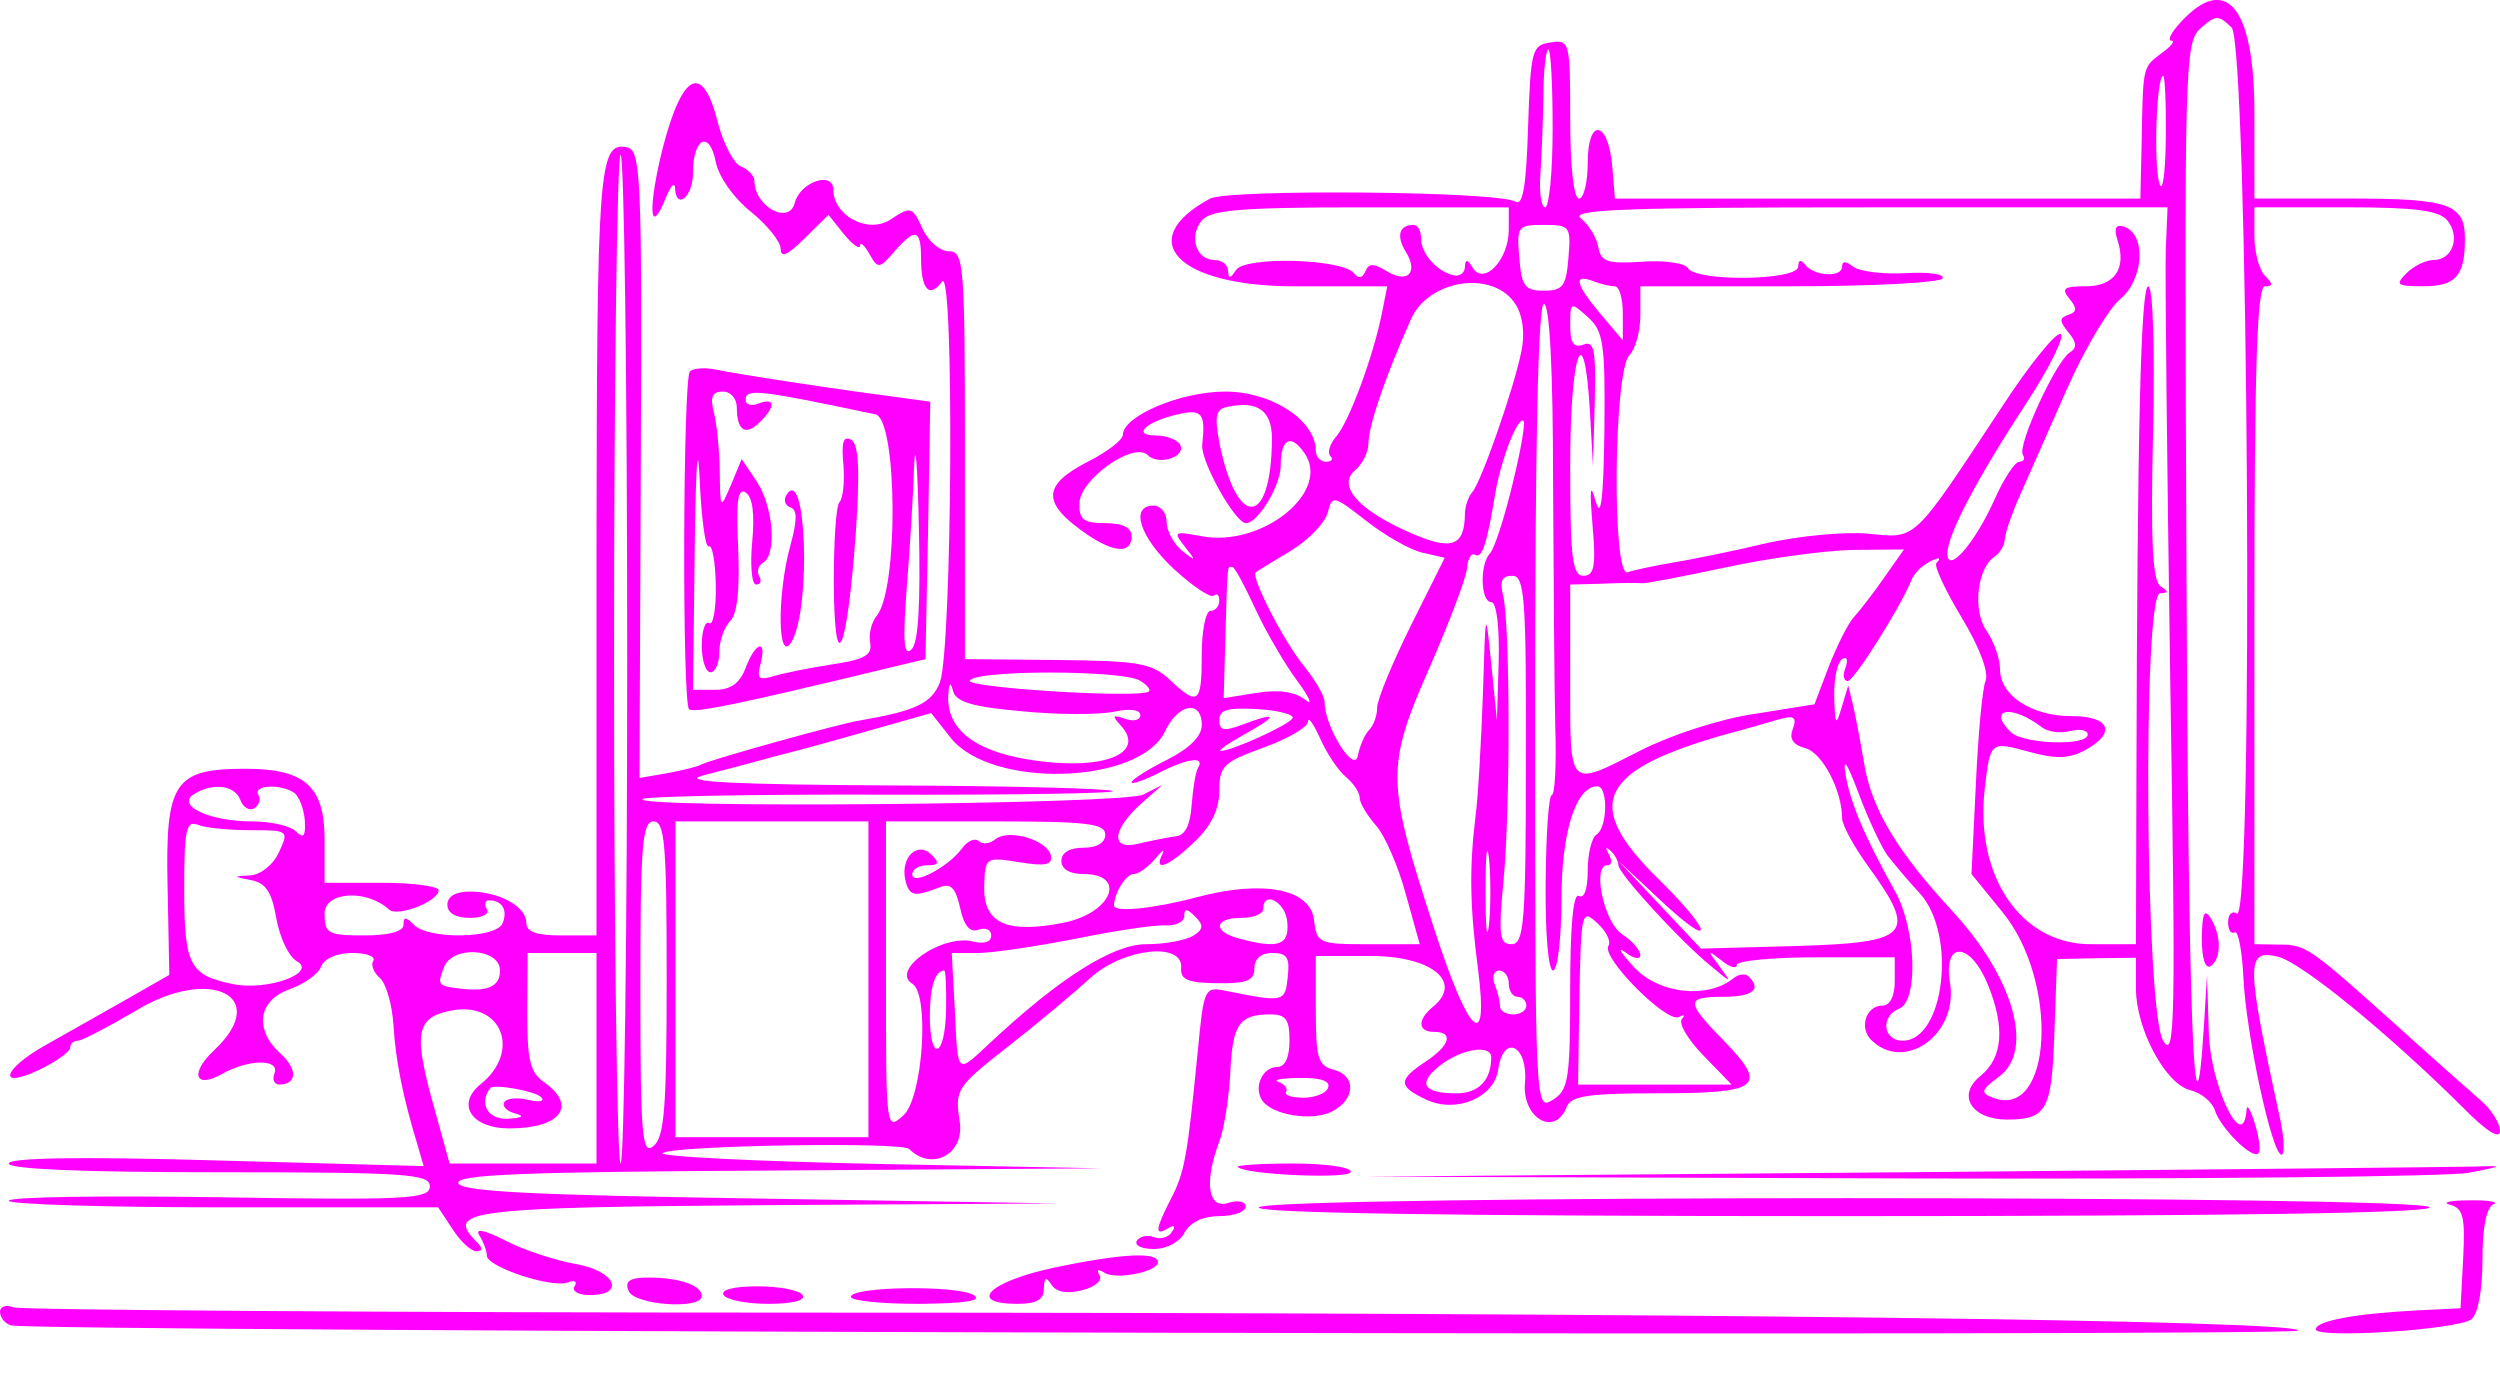 <svg width="285pt" height="157.08pt" version="1.0" viewBox="0 0 285 157.08" xmlns="http://www.w3.org/2000/svg">
 <defs>
  <clipPath id="clipPath871">
   <rect transform="scale(1,-1)" x="70.061" y="-3407.9" width="5726" height="3196.5" rx="64.551" fill="none" stroke="#000" stroke-width="80.839"/>
  </clipPath>
 </defs>
 <g transform="matrix(.05 0 0 -.05 -4 167.64)" clip-path="url(#clipPath871)" fill="#f0f">
  <path d="m5050 3300c-20-22-29-40-19-40 9 0-1-13-22-28-44-33-43-28-46-202l-3-130h-1198l-6 73c-9 106-56 113-56 9 0-45-9-82-20-82-12 0-20 74-20 181 0 177-1 182-45 175-42-6-45-16-51-192-4-136-12-182-29-171-38 24-653 29-696 7-176-95-74-200 193-200h211l-13-65c-20-97-73-241-103-277-15-17-21-37-14-45 8-7 3-13-10-13-12 0-23 11-23 25 0 69-100 135-206 135-103 0-234-56-234-99 0-11-36-39-80-61-105-54-105-95-1-166 62-42 101-44 101-4 0 20-20 30-60 30-49 0-60 8-59 45 1 55 124 142 156 110 25-25 90-3 73 25-7 11-32 20-55 20-55 0-23 31 50 48 56 13 64 3 56-70-3-38 75-178 100-178 27 0 79 86 79 131 0 62 23 74 54 29 62-88-96-215-233-190-64 12-67 11-40-23s26-35-6-10c-19 16-35 45-35 65 0 21-13 38-30 38-55 0-31-73 48-146 43-39 83-66 90-59 7 6 12 1 12-12 0-12-9-23-20-23s-20-45-20-100c0-112-8-118-73-57-41 38-70 43-256 45l-211 2v465c0 438-2 465-37 465-20 0-47 23-60 52-23 50-26 51-73 20-51-33-130 9-130 68 0 44-76 18-88-30-13-51-92-8-92 51 0 11-14 25-30 32-17 6-40 51-53 99-34 138-80 118-125-53-35-139-32-212 6-117 11 26 20 37 21 23 2-53 41-22 41 34 0 80 38 98 52 24 7-34 41-82 80-113 37-30 68-68 68-85 0-21 16-14 54 24l55 54 35-44c20-24 36-36 37-26 0 9 10 1 21-19 20-35 23-34 57 5 48 55 61 52 61-16 0-70 19-92 48-52 28 39 23-839-5-914-19-48-55-65-183-87-46-7-346-91-360-100-8-5-42-13-78-20l-64-11 3 716c3 663 0 716-32 722-64 13-68-46-69-922v-875h-80c-57 0-80 8-80 29 0 37-62 71-129 71-32 0-51-11-51-30s19-30 51-30c29 0 46 9 39 20s-4 20 5 20c30 0 43-22 31-52-13-35-168-38-202-4-19 19-24 19-24 0 0-15-33-24-90-24-82 0-90 4-90 50 0 50 96 56 147 9 20-18 113 19 113 44 0 9-58 17-130 17h-130v99c0 121-45 161-180 161-163 0-183-30-178-267l4-203-105-60c-58-33-138-78-177-100-98-55-111-102-16-57 40 19 72 42 72 51s8 16 18 16c9 0 68 31 131 68 170 103 310 34 180-89-57-53-45-90 17-55 60 34 132 35 120 2-6-14-1-26 11-26 40 0 42 35 3 70-61 55-52 122 20 147 33 12 66 35 72 52 7 18 36 31 71 31 33 0 54-8 48-18-6-9 1-27 15-39s28-60 31-107c5-81 21-162 55-274l14-48-473 13c-312 9-473 6-473-7s172-20 480-20c428 0 480-4 480-32 0-29-49-32-480-25-264 4-480 1-480-8 0-8 220-15 490-15h489l33-50c18-28 42-50 54-50 15 0 15 7 0 22-71 71-19 78 661 83l663 4-678 11c-518 8-681 16-687 35-7 20 149 26 728 29l737 5-510 10c-280 6-501 17-489 25 27 17 545 26 562 9 52-52 127-11 115 63-11 73-8 78 112 172 68 53 151 123 186 155 75 68 212 83 207 23-2-27 15-34 82-35 68-1 85 6 85 34 0 22 15 35 41 35 34 0 40-11 35-55-6-57-8-58-138-32-52 11-53 9-67-136-24-243-30-277-61-337-36-70-38-87-7-68 14 9 18 5 9-8-7-12-26-18-41-12s-32 2-39-8c-6-11 11-19 39-19 29 0 59 16 70 38 13 23 42 37 80 37 32 0 59 10 59 21 0 13-17 16-40 9-46-15-55 48-20 140 11 29 22 100 25 156 5 112 20 133 90 134 37 0 45-11 45-60 0-38-10-60-28-60-33 0-54-45-35-75 22-35 116-50 161-26 53 28 54 82 2 95-35 9-40 27-40 135v124h126c138 0 210-59 142-115-37-30-36-58 2-58 45 0 36-31-20-68-63-42-63-56 3-87 68-31 154 5 163 70 12 82 68 54 61-30-8-81 68-126 95-56 10 25 49 31 209 31 231 0 251 15 151 118-89 91-90 102-2 102 66 0 87 17 57 46-7 8-23 6-35-4-60-48-171-35-227 26-30 33-39 48-20 34 19-15 35-18 35-7s-19 33-42 48c-41 27-69 157-33 157 10 0 11 11 3 25-8 15-7 18 4 8 10-9 18-24 18-33 0-19 141-173 211-230 48-40 48-40 19 0-28 37-27 38 5 13 19-16 35-20 35-10 0 9 81 17 180 17h180v-55c0-34-11-55-28-55-37 0-54-50-26-78 76-76 199 12 180 130-16 95 45 94 85-1 41-99 36-169-15-211-56-44-21-100 61-100 90 1 101 21 107 198l6 168 90 2 90 1v-71c0-91 67-217 124-231 25-6 50-27 56-46 13-41 85-112 99-98 6 5 2 36-8 68s-18 46-19 31c-7-102-82 54-86 176l-4 132-7-115c-22-349-36 16-40 1062-5 1132-4 1178 32 1211 35 31 41 31 71 2 38-39 51-2044 12-2020-11 7-20-2-20-20s7-28 15-23 17-42 20-104c6-128 65-403 87-403 7 0 6 34-2 75-80 368-80 394-5 376 54-14 252-176 420-343 54-55 85-74 85-54 0 17-19 48-42 68s-110 97-193 172c-202 181-207 185-270 185l-55 1v750c0 570 6 750 24 750 19 0 19 5 0 24-13 13-24 54-24 90v66h208c159 0 213-7 232-30 30-37 12-90-31-90-17 0-45-13-62-30-27-27-22-30 39-30 73 0 94 24 94 108 0 80-36 92-264 92h-216v196c0 242-65 320-170 204zm-1430-240c0-99-8-180-17-180s-14 34-11 75 6 122 7 180c0 58 6 105 11 105 6 0 10-81 10-180zm1398-25c-1-82-8-125-15-99-13 46-6 244 9 244 4 0 7-65 6-145zm-3508-1185c0-632-7-1150-15-1150s-15 518-15 1150c0 633 7 1150 15 1150s15-517 15-1150zm2010 979c0-68-56-128-82-87-12 20-17 21-18 3 0-14-11-23-25-20-38 8-75 49-75 84 0 17-7 31-17 31-33 0-40-25-18-61 30-48 4-74-44-44-30 18-40 18-48-1-7-16-16-17-26-4-27 33-249 39-269 7-13-20-17-20-18-2 0 14-14 25-31 25-42 0-59 54-29 90 20 24 88 30 362 30h338zm1498-44c-2-52 3-491 10-975 13-792 11-875-16-830-41 67-47 1020-7 1020 19 1 20 4 1 16-18 12-23 102-17 350 4 195 0 334-11 334-17 0-25-329-27-1125l-1-375h-103c-159 0-264 154-242 353 13 111 12 110 104 85 58-16 89-15 124 4 73 39 59 78-29 78-92 0-164 47-164 107 0 24-14 64-31 88-32 46-21 143 19 169 12 8 23 26 23 40 1 14 16 58 33 96 17 39 65 147 106 240 41 94 97 188 124 211 54 44 60 148 9 165-19 6-24-3-15-31 21-65-7-105-73-105-49 0-56-5-37-28 18-22 18-30-2-37-21-7-21-14 0-40 19-23 20-35 3-46-31-19-120-212-107-233 6-9 2-16-8-16s-35-38-56-85c-45-101-108-173-108-124 0 43 69 173 181 344 52 80 87 150 77 156-9 6-70-68-133-165-206-312-194-301-305-290-54 5-159-5-234-22-75-18-170-37-212-44s-89-17-103-22c-36-14-32 459 4 495 14 14 25 55 25 91v66h339c186 0 344 8 350 18s-32 15-84 12-106 4-120 15c-17 13-25 13-25 0 0-26-65-22-85 5-9 12-15 10-15-5 0-32-232-35-251-4-7 12-54 19-106 15-79-5-93 0-99 34-4 22-22 51-40 65-25 20 102 25 653 25h685zm-1362-20c-5-65-13-75-56-75s-51 10-56 75c-6 72-4 75 56 75s62-3 56-75zm106-65c10 0 18-28 18-62v-61l-50 59c-58 69-64 93-18 76 17-7 40-12 50-12zm-226-42c16-25 21-66 13-105-17-86-92-299-112-322-9-10-17-33-17-50-1-74-30-84-122-44-119 51-170 108-129 143 17 14 31 42 31 62 0 39 39 154 97 283 41 92 190 113 239 33zm85-403c1-223 3-475 5-560 3-85-1-155-8-155s-13-90-14-200c-1-114 6-200 17-200 10 0 19 72 19 161 0 155 33 259 82 259 25 0 23-95-2-110-11-7-20-44-20-82 0-42-8-65-20-58-13 8-20-68-20-214 0-205-4-229-40-251-40-25-40-20-40 895 0 600 7 920 20 920s21-149 21-405zm117 117c-2-158-8-205-20-162-12 44-14 29-7-55 8-93 4-115-21-115s-30 40-30 250c0 260 32 350 45 125l7-125 4 144c3 121-1 143-26 133-22-8-30 3-30 44 0 54 1 54 40 19 36-32 40-60 38-258zm-758-19c-1-203-80-209-120-9-11 60-8 76 18 81 69 15 102-8 102-72zm548-106c-18-75-41-146-51-156-24-26-21-111 3-111 12 0 19-56 17-135l-4-135-13 130c-13 128-13 127-19-70-4-110-11-236-17-280-14-115-13-203 6-348 25-195-22-150-102 99-107 330-108 364-9 589 46 105 85 208 86 229 2 21 10 34 18 29 16-10 27 24 46 139 14 81 52 178 65 166 4-5-7-70-26-146zm-206-154 52-12-77-154c-42-85-77-169-77-187s-8-41-18-51-22-37-26-59c-8-43-76 66-76 122 0 14-21 50-46 81-47 57-123 206-111 215 4 3 40 25 80 49s77 63 84 86c10 41 13 41 87-17 42-33 99-66 128-73zm1054-57c-25-36-56-76-69-90s-38-64-57-112l-33-87-137-22c-77-11-190-48-259-83-167-85-161-91-161 158v220l75 2c41 2 81 2 89 1 7-1 92 15 190 36 97 21 228 39 292 40l115 1zm119 33c-6-6 20-62 58-125 41-68 62-125 54-144-7-16-17-122-22-235l-10-205 70-86c131-159 114-476-21-424-29 11-28 17 15 49 79 60 32 225-108 377-126 136-184 233-201 337-7 43-18 100-24 127l-12 50-15-50c-13-44-15-41-17 24-1 40 7 79 18 86s14-1 8-19c-7-17-5-31 5-31 14 0 120 168 145 230 4 11 18 27 30 35 26 17 43 20 27 4zm-1553-104c24-52 67-126 96-165s36-58 17-42c-23 18-61 23-110 15l-75-12 4 145c5 170 4 154 16 154 5 0 28-43 52-95zm617-345c0-372-4-420-33-420-27 0-30 19-18 145 16 169 15 585-1 650-8 33-3 45 21 45 28 0 32-48 31-420zm-880 181c17-10 26-22 20-25-24-16-418 9-408 25 15 25 350 24 388 0zm-268-70c81-8 175-8 209-1 37 8 60 5 60-8 0-11-16-15-35-8-29 10-30 7-10-15 61-66-44-105-210-78-124 20-187 70-183 146 2 30 5 33 11 10 7-25 45-36 158-46zm409-31c0-26-27-53-80-80-44-22-80-45-80-51 0-5 27 4 59 20 65 34 109 41 93 14-6-9-12-47-15-85-3-46-15-70-36-72-17-2-56-10-86-17-66-16-59 35 13 97l42 37-44-22c-45-22-1163-32-1141-10 6 6 252 11 547 10s531 3 525 8c-6 6-235 12-509 13-350 2-477 8-428 22 39 10 115 30 170 45 55 14 157 42 226 62l127 36 45-57c93-116 430-106 488 15 30 64 84 73 84 15zm207 15c-10-16-142-76-164-74-7 0 19 18 57 39 76 42 72 51-9 20-41-15-51-13-51 11s20 29 88 25c49-3 84-13 79-21zm1708-20c14-11 43-15 65-9s40 2 40-8c0-27-148-22-176 6-54 54 3 63 71 11zm-1586-114c17-14 31-35 31-47s17-40 37-63c20-22 51-93 68-156l32-115h-117c-113 0-118 2-124 55-8 71-115 92-264 53-100-27-192-36-192-20 0 28 27 72 45 72 11 0 33 16 49 35s23 24 16 10c-21-42 15-28 74 29 38 36 56 74 56 116 0 56 9 65 100 98 55 20 101 46 102 59s13-5 28-38c15-34 41-73 59-88zm1018 108c-8-21 2-35 29-42 39-10 84-97 84-160 0-15 27-65 60-110 112-155 96-173-161-181l-221-6-188 200 95-89c127-119 122-76-5 49-173 170-136 247 160 330 50 13 99 28 110 31 41 12 48 8 37-22zm216-286c14-18 47-58 75-88 84-94 55-335-40-335-45 0-51 56-8 73 44 17 39 181-9 267-71 128-102 202-113 266-7 43 3 29 30-43 22-59 52-122 65-140zm-3755 126c6-17 21-26 32-19s15 21 9 31c-13 22 52 25 82 4 11-8 22-37 24-63 2-36-3-42-20-25-13 13-58 23-100 23-97 0-174 36-133 62 43 27 93 21 106-13zm23-69c87 0 88-1 65-50-12-28-41-51-64-53-41-2-41-3 1-11 33-6 47-28 57-87 8-44 28-87 47-98 47-26-67-68-145-52-100 20-112 43-112 216 0 137 4 158 32 147 17-7 71-12 119-12zm949-338c0-293-5-362-30-382-26-22-30 20-30 358 0 326 4 382 30 382s30-53 30-358zm460-2v-360h-440v720h440zm540 330c0-19-19-30-50-30s-50-11-50-30 19-30 50-30c101 0 65-89-45-111-131-26-184-1-181 85 2 65 4 65 80 53 60-10 76-6 72 15-8 36-97 62-127 37-12-10-29-12-37-4-9 8-26 1-39-17-32-43-113-85-113-59 0 12 15 21 34 21 26 0 29 5 10 24-32 32-71-6-60-57 9-38 20-40 79-17 25 10 36-2 46-47 9-42 23-57 42-50 16 6 29 0 29-13 0-15-16-20-41-14-70 18-190-65-139-96 40-24 24-260-20-300-40-36-40-35-40 317v353h250c209 0 250-5 250-30zm875-205c-5-41-8-7-8 75 0 83 3 116 8 75 4-41 4-109 0-150zm-460 5c5-53-21-61-110-37-61 16-57 47 5 47 28 0 50 9 50 20 0 44 52 16 55-30zm-215-31c-17-10-64-19-107-19-76 0-199-78-359-228-73-68-70-72-77 78l-7 130h60c33 0 132 15 220 32 88 18 180 32 205 31 25-2 45 8 45 21 0 18 6 18 25-1 20-20 19-29-5-44zm947-23c-16-27 134-177 161-162 12 7 15 5 7-4-9-10 13-47 49-84l64-66h-350l3 201c4 194 5 200 41 167 20-18 32-42 25-52zm-2527-56c0-38-30-50-100-40-41 5-43 9-28 47 19 51 128 44 128-7zm220-200v-240h-335l-32 116c-52 183-46 217 37 233 114 21 159-93 66-168-57-46-21-101 65-101 117 0 156 51 80 105-33 23-39 51-39 161l1 134h157zm797 110c-2-109-37-122-37-13 0 66 12 103 33 103 3 0 5-40 4-90zm1283 60c0-16 9-30 20-30s20-9 20-20-13-20-30-20c-16 0-30 8-30 18s-5 33-12 50c-7 18-2 32 10 32s22-13 22-30zm-40-168c0-52-29-82-79-82-77 0-90 23-37 64 49 38 116 48 116 18zm-372-69c-4-13-30-23-56-23-27 0-44 6-40 13 5 8-3 18-17 23s8 9 49 9c47 1 70-7 64-22zm-1794-22c9-9-4-12-29-6s-50 4-55-5c-6-9 5-21 25-26 22-6 16-10-18-12-45-2-66 36-39 70 8 10 104-7 116-21z"/>
  <path d="m1653 2506c-16-15-18-755-2-770 9-10 103 9 439 90l100 24 6 294 5 293-95 13c-110 14-336 48-398 61-23 4-48 2-55-5zm107-83c0-52 20-65 52-33 37 36 36 57-2 43-16-7-30-3-30 8 0 27 31 23 296-33 50-10 53-399 3-459-12-15-19-42-15-62 5-28-13-38-87-49-51-8-111-20-134-27-33-10-38-5-29 28 15 58-11 51-34-9-13-35-34-50-70-50h-50l4 325c2 179 7 250 11 159s13-161 21-157c8 5 15-35 16-88 1-54-6-93-15-87s-17-17-17-51c0-33 9-61 20-61s20 21 20 46 11 57 25 71c16 16 22 72 18 166-5 107-1 138 17 127 16-10 21-49 15-113-5-53-1-97 9-97s13 8 7 19c-6 10-3 24 9 31 32 20 23 126-14 184l-35 52-24-58c-25-58-25-58-26 32-1 50-7 110-14 135-8 33-3 45 21 45 18 0 32-16 32-37zm398-551c-17-17-20 17-11 136 7 87 15 213 17 280 3 67 8 6 11-136 4-178-1-266-17-280z"/>
  <path d="m2003 2293c3-39-1-77-9-85s-13-92-13-186c2-223 30-159 50 112 10 148 7 205-10 216-18 10-23-5-18-57z"/>
  <path d="m1873 2224c-7-11-3-24 9-28 16-5 16-29 0-87-31-113-29-274 3-219 45 78 33 408-12 334z"/>
  <path d="m5100 1214c0-46 8-71 20-64 25 16 25 71 0 110-14 22-19 10-20-46z"/>
  <path d="m2902 692c19-18 258-28 258-11 0 11-60 19-133 19-74 0-130-4-125-8z"/>
  <path d="m4420 680-1230-10 1220-4c671-2 1256 4 1300 13 80 16 80 16 10 14-38-1-623-7-1300-13z"/>
  <path d="m2950 600c-8-13 440-20 1329-20 881 0 1341 7 1341 20 0 28-2653 28-2670 0z"/>
  <path d="m5666 606c30-8 35-27 30-123l-6-113-100-5c-139-7-230-24-230-43 0-22 325-1 355 23 15 12 25 67 25 136 0 74 9 119 25 126 14 5-11 10-55 9-44 0-64-5-44-10z"/>
  <path d="m1173 536c9-14 17-35 17-46 0-26 149-75 185-61 15 6 22 2 15-9s9-20 35-20c83 0 57 56-33 71-45 8-117 31-159 53-49 25-71 29-60 12z"/>
  <path d="m2485 463c-150-32-202-83-85-83 44 0 60 10 60 35 1 26 5 28 17 9 11-17 35-22 70-13 29 7 47 22 40 34-8 13-3 15 11 6 27-17 122 2 122 24 0 24-81 20-235-12z"/>
  <path d="m1513 410c12-33 167-44 167-12 0 24-51 42-121 42-43 0-55-8-46-30z"/>
  <path d="m1730 400c7-11 53-20 102-20 55 0 86 8 78 20-7 11-53 20-102 20-55 0-86-8-78-20z"/>
  <path d="m2020 396c0-9 70-16 155-16 107 1 146 7 125 20-36 23-280 20-280-4z"/>
  <path d="m80 362c0-13 11-27 25-31 46-15 5215-26 5215-12 0 24-1423 41-3364 41-998 0-1828 6-1845 12-17 7-31 2-31-10z"/>
  <path d="m2780 140c0-49 51-53 78-5 19 32 21 32 22-5 0-30 5-33 18-13 14 23 19 23 28 0s14-23 30 0 21 23 30 0c7-16 11-10 12 15 2 38-10 43-108 45-97 3-110-2-110-37z"/>
  <path d="m3118 175c-18-61-10-75 44-75 56 0 56 1 23 40-29 34-62 51-67 35z"/>
 </g>
</svg>
